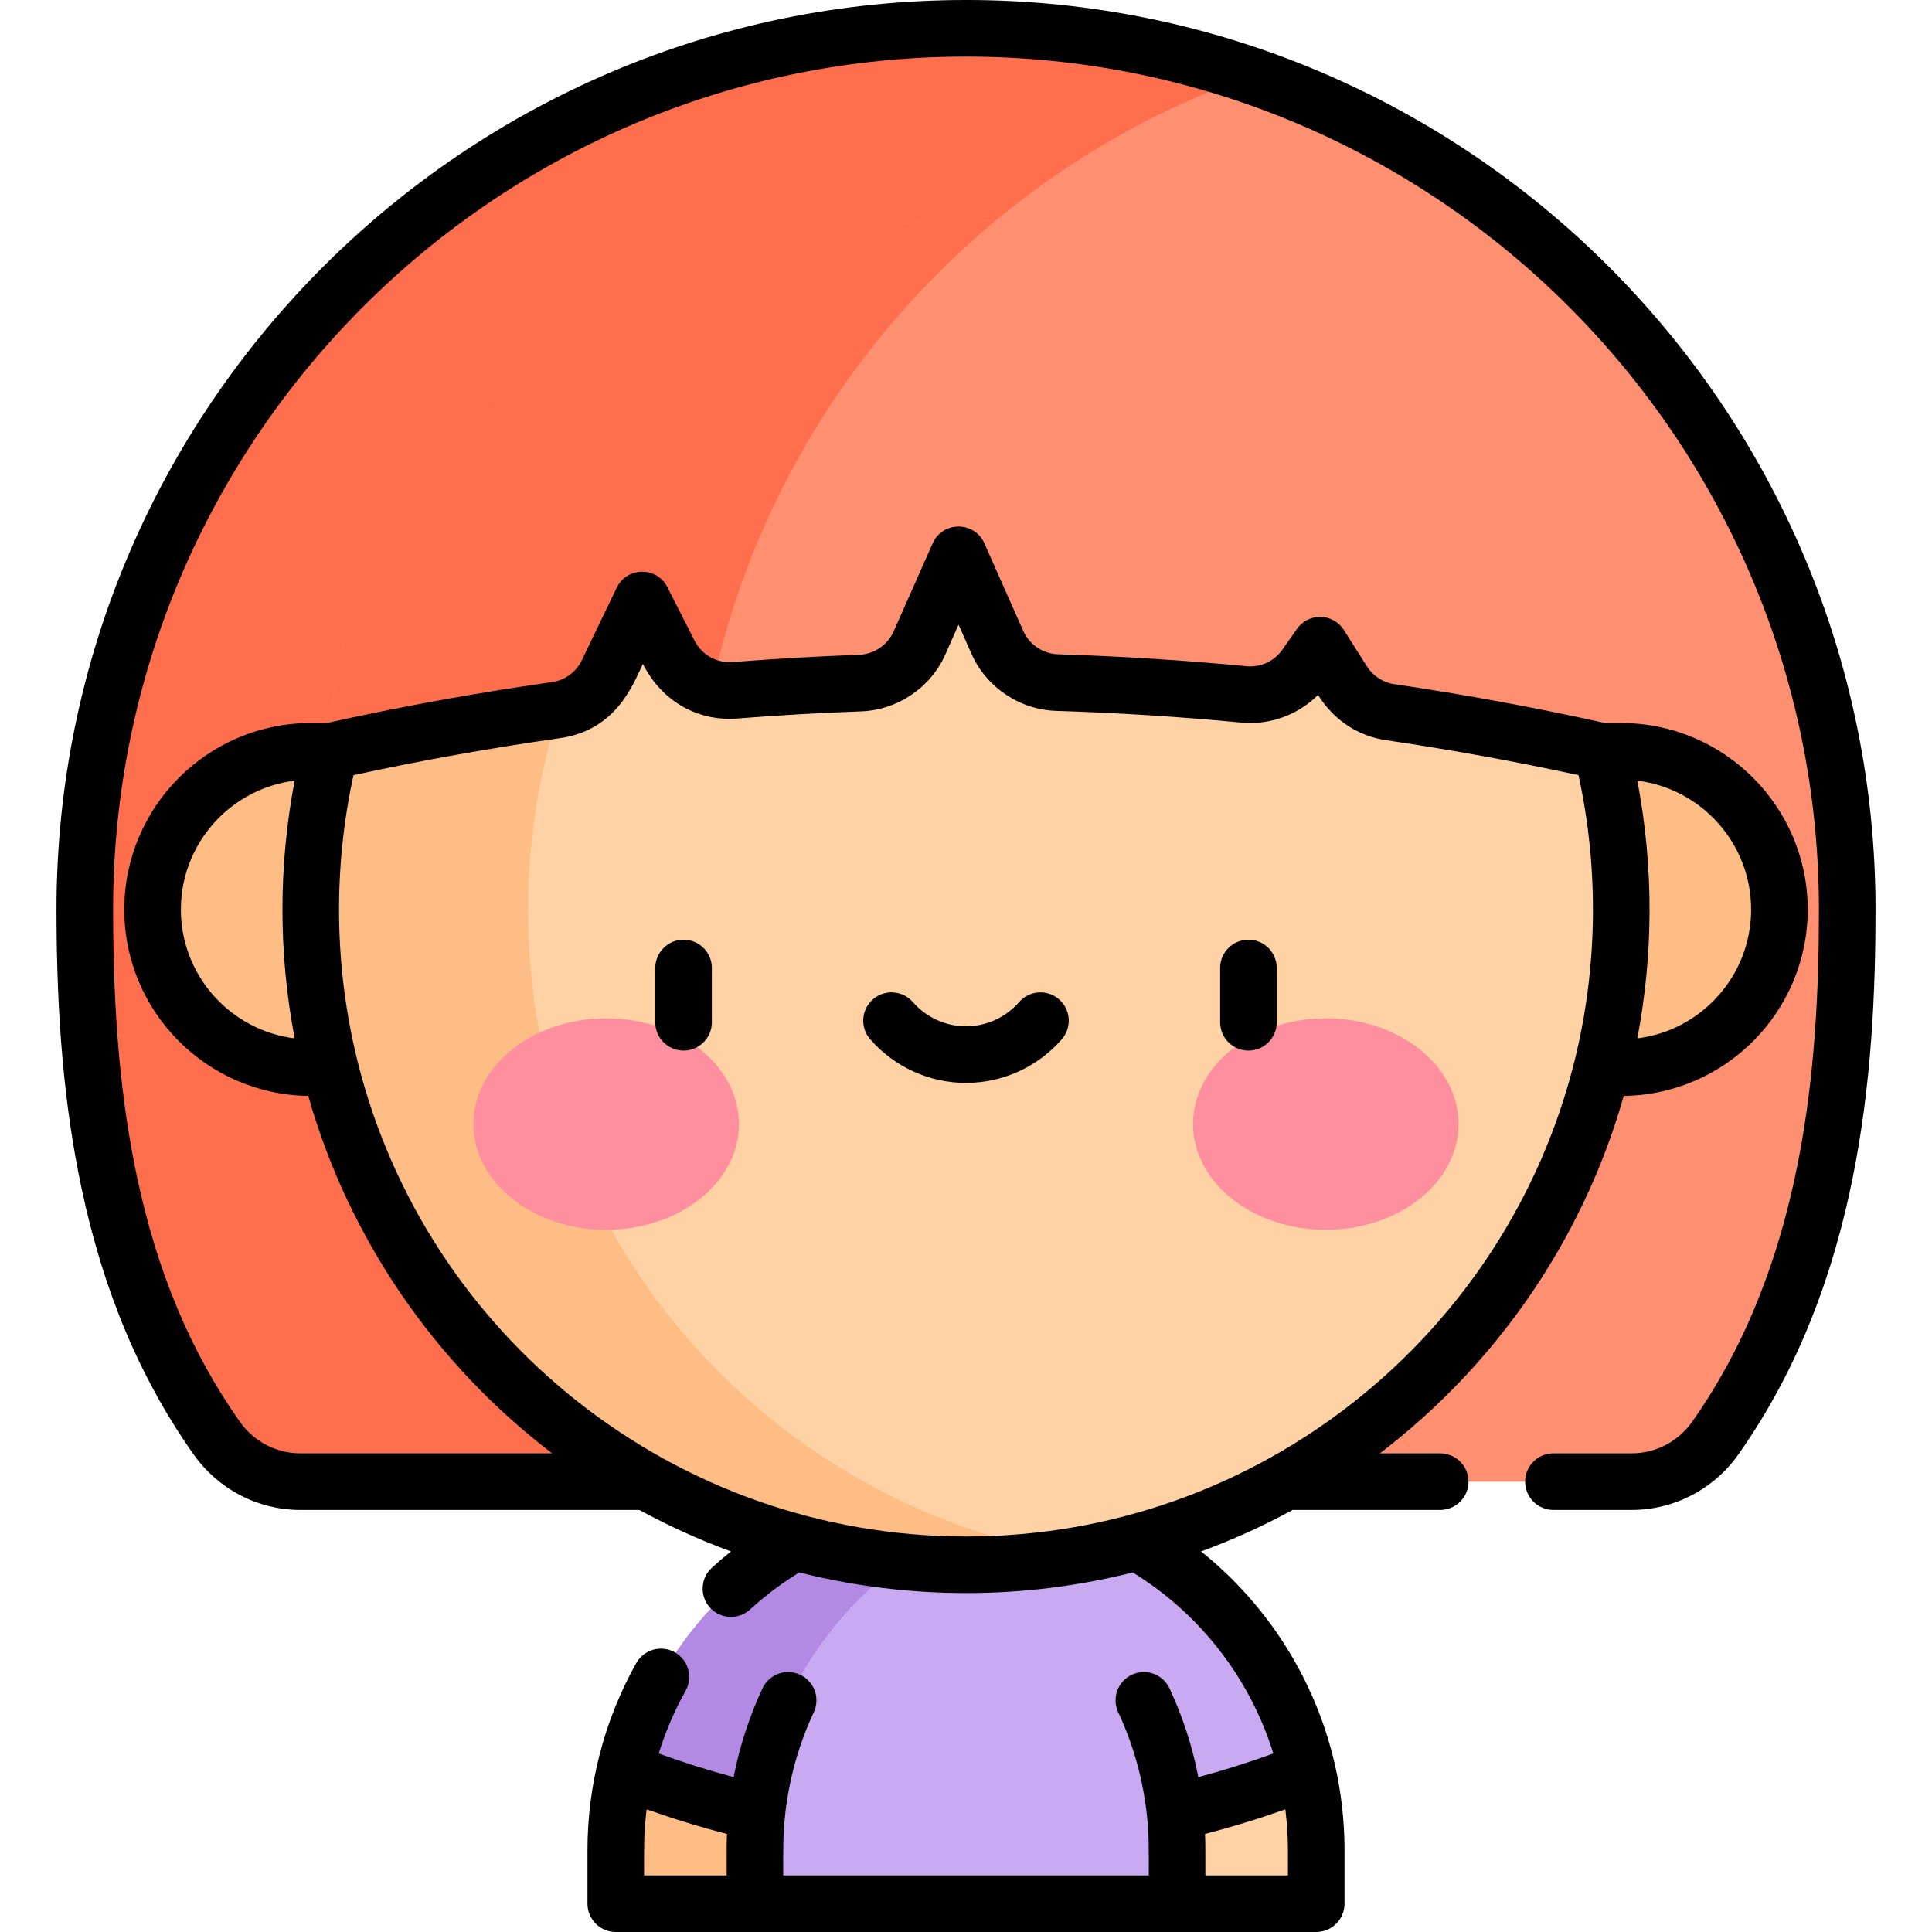 <svg id="Capa_1" enable-background="new 0 0 512 512" height="512" viewBox="0 0 512 512" width="512" xmlns="http://www.w3.org/2000/svg"><g><g><path d="m256 7.5c-129.065 0-233.53 104.773-233.53 233.53 0 50.637 6.546 99.842 34.991 140.113 5.077 7.188 13.294 11.509 22.094 11.509l352.891-.001c8.801 0 17.017-4.321 22.094-11.509 28.445-40.27 34.99-89.476 34.99-140.112 0-129.079-104.767-233.53-233.53-233.53z" fill="#ff8f71"/><path d="m183.672 229.054c0-96.553 61.77-178.665 147.942-209.014-23.726-8.124-49.162-12.54-75.614-12.54-129.065 0-233.53 104.773-233.53 233.53 0 50.637 6.546 99.843 34.991 140.113 5.077 7.188 13.294 11.509 22.094 11.509h176.273c-44.338-40.513-72.156-98.805-72.156-163.598z" fill="#ff6f4d"/></g><g><g><path d="m328.378 431.807c-13.352-16.767-32.298-28.817-53.954-33.236-5.957-1.215-12.118-1.853-18.425-1.853-29.236 0-55.353 13.711-72.378 35.089-12.777 16.044-20.435 36.404-20.435 58.538v14.155h92.814 92.813v-14.156c0-7.231-.817-14.272-2.363-21.036-3.187-13.94-9.469-26.699-18.072-37.501z" fill="#c9aaf2"/><path d="m274.424 398.57c-5.957-1.216-12.118-1.853-18.425-1.853-29.236 0-55.353 13.711-72.378 35.089-8.603 10.803-14.885 23.562-18.071 37.502-1.546 6.764-2.363 13.805-2.363 21.036v14.156h36.879v-14.156c0-45.191 32.006-83.12 74.358-91.774z" fill="#b28ae4"/></g><g><path d="m348.813 490.344v14.156h-36.879v-14.156c0-3.417-.183-6.791-.54-10.116 12.051-2.778 23.755-6.44 35.056-10.92 1.547 6.766 2.363 13.803 2.363 21.036z" fill="#fed2a4"/><path d="m163.187 490.344v14.156h36.879v-14.156c0-3.417.183-6.791.54-10.116-12.051-2.778-23.755-6.44-35.056-10.92-1.547 6.766-2.363 13.803-2.363 21.036z" fill="#ffbd86"/></g></g><g><path d="m429.651 199.114h-347.302c-23.149 0-41.916 18.766-41.916 41.916s18.766 41.916 41.916 41.916h347.301c23.149 0 41.916-18.766 41.916-41.916s-18.766-41.916-41.915-41.916z" fill="#ffbd86"/><path d="m284.919 69.79c-9.406-1.577-19.065-2.411-28.919-2.411s-19.512.834-28.918 2.411c-82.138 13.771-144.733 85.19-144.733 171.24s62.595 157.47 144.733 171.24c9.406 1.577 19.064 2.411 28.918 2.411s19.513-.834 28.919-2.411c82.138-13.771 144.732-85.19 144.732-171.24s-62.594-157.469-144.732-171.24z" fill="#fed2a4"/><path d="m139.952 241.272c0-86.203 62.707-157.75 144.967-171.481-9.406-1.577-19.065-2.411-28.919-2.411s-19.512.834-28.918 2.411c-82.138 13.77-144.733 85.189-144.733 171.239s62.595 157.47 144.733 171.24c9.406 1.577 19.064 2.411 28.918 2.411s19.513-.834 28.919-2.411c-82.259-13.731-144.967-84.798-144.967-170.998z" fill="#ffbd86"/></g><g><path d="m402.314 131.729c-34.073-45.627-88.035-73.331-146.314-73.331-59.056 0-112.728 28.348-146.32 73.34-14.515 19.44-22.238 43.116-22.238 67.377 19.846-4.438 39.834-8.07 59.897-10.918 5.92-.84 11.022-4.596 13.614-9.984l9.236-19.2 7.178 14.151c3.294 6.493 10.18 10.346 17.438 9.771 11.031-.874 22.076-1.509 33.128-1.909 6.86-.248 12.974-4.389 15.755-10.665l10.334-23.324 10.285 23.19c2.796 6.304 8.954 10.447 15.847 10.662 16.511.515 33.009 1.557 49.469 3.132 6.435.616 12.699-2.289 16.401-7.587l3.805-5.445 6.043 9.555c2.791 4.413 7.354 7.426 12.519 8.185 18.809 2.765 37.55 6.223 56.166 10.386 0-24.262-7.727-47.946-22.243-67.386z" fill="#ff8f71"/><path d="m263.721 58.58c-2.565-.108-5.137-.182-7.721-.182-59.056 0-112.728 28.348-146.32 73.339-14.515 19.44-22.238 43.116-22.238 67.377 19.846-4.438 39.834-8.071 59.897-10.918 5.92-.84 11.022-4.596 13.615-9.984l9.236-19.2 7.178 14.151c2.331 4.596 6.466 7.859 11.254 9.175 10.597-49.362 37.627-92.62 75.099-123.758z" fill="#ff6f4d"/></g><g fill="#ff8e9e"><ellipse cx="160.646" cy="297.886" rx="35.184" ry="28.019"/><ellipse cx="351.354" cy="297.886" rx="35.184" ry="28.019"/></g><g><path d="m181.151 278.414c4.142 0 7.5-3.358 7.5-7.5v-14.383c0-4.142-3.358-7.5-7.5-7.5s-7.5 3.358-7.5 7.5v14.383c0 4.142 3.358 7.5 7.5 7.5z"/><path d="m330.849 278.414c4.143 0 7.5-3.358 7.5-7.5v-14.383c0-4.142-3.357-7.5-7.5-7.5-4.142 0-7.5 3.358-7.5 7.5v14.383c0 4.142 3.358 7.5 7.5 7.5z"/><path d="m256 286.976c9.73 0 18.983-4.214 25.387-11.562 2.722-3.123 2.396-7.86-.726-10.582s-7.86-2.397-10.582.726c-3.555 4.079-8.687 6.417-14.08 6.417-5.394 0-10.525-2.339-14.079-6.417-2.722-3.122-7.459-3.447-10.582-.727-3.123 2.722-3.448 7.459-.727 10.582 6.405 7.349 15.659 11.563 25.389 11.563z"/><path d="m256 0c-132.904 0-241.03 108.125-241.03 241.03 0 28.982 2.102 52.419 6.616 73.756 5.805 27.441 15.536 50.562 29.749 70.684 6.494 9.193 17.043 14.682 28.22 14.682h89.885c7.813 4.258 15.927 7.938 24.267 10.993-1.732 1.387-3.425 2.825-5.063 4.324-3.056 2.796-3.266 7.54-.469 10.596 2.796 3.056 7.541 3.266 10.596.469 4.024-3.682 8.399-6.973 13.031-9.82 14.646 3.678 29.566 5.466 44.198 5.466 14.892 0 29.627-1.808 44.19-5.464 17.815 10.941 31.083 28.071 37.256 47.979-6.519 2.372-13.162 4.468-19.872 6.26-1.573-8.115-4.129-15.997-7.644-23.522-1.753-3.753-6.217-5.374-9.969-3.622-3.753 1.753-5.375 6.216-3.622 9.969 4.025 8.617 6.581 17.785 7.597 27.247.597 5.57.497 9.032.497 15.971h-96.868c0-6.905-.101-10.4.497-15.971 1.017-9.462 3.572-18.629 7.597-27.247 1.753-3.753.131-8.216-3.622-9.969-3.753-1.751-8.215-.13-9.969 3.622-3.514 7.525-6.071 15.407-7.644 23.522-6.703-1.791-13.339-3.884-19.851-6.253 1.784-5.767 4.159-11.348 7.118-16.627 2.025-3.613.738-8.184-2.875-10.209-3.612-2.023-8.184-.737-10.209 2.875-8.453 15.082-12.921 32.234-12.921 49.602v14.157c0 4.142 3.358 7.5 7.5 7.5h185.627c4.143 0 7.5-3.358 7.5-7.5v-14.156c0-7.659-.858-15.299-2.552-22.708-5.118-22.387-17.748-42.301-35.467-56.492 8.34-3.055 16.452-6.735 24.265-10.993h39.108c4.143 0 7.5-3.358 7.5-7.5s-3.357-7.5-7.5-7.5h-15.976c31.058-23.697 53.935-57.018 64.615-94.723 26.945-.355 48.758-22.372 48.758-49.399 0-27.248-22.168-49.416-49.416-49.416h-4.282c-18.362-4.084-37.158-7.553-55.886-10.306-2.979-.438-5.63-2.178-7.271-4.773l-6.043-9.555c-2.857-4.519-9.415-4.682-12.487-.287l-3.804 5.444c-2.154 3.083-5.801 4.773-9.54 4.418-16.513-1.58-33.318-2.644-49.95-3.163-3.987-.125-7.608-2.561-9.225-6.207l-10.285-23.19c-2.627-5.924-11.079-5.944-13.713.002l-10.333 23.324c-1.607 3.628-5.207 6.065-9.168 6.208-11.146.403-22.4 1.051-33.45 1.927-4.253.334-8.233-1.896-10.156-5.687l-7.178-14.15c-2.818-5.557-10.768-5.427-13.447.141l-9.236 19.2c-1.515 3.15-4.472 5.322-7.909 5.81-20.023 2.841-40.083 6.491-59.645 10.843h-4.29c-27.248 0-49.416 22.168-49.416 49.416 0 27.027 21.813 49.044 48.758 49.399 10.681 37.705 33.558 71.026 64.617 94.723h-66.754c-6.312 0-12.281-3.116-15.968-8.336-13.011-18.419-21.948-39.721-27.323-65.12-.001-.004-.001-.009-.002-.014-4.292-20.29-6.292-42.74-6.292-70.652 0-124.631 101.397-226.028 226.03-226.028 124.634 0 226.03 101.397 226.03 226.03 0 41.062-3.821 93.604-33.616 135.786-3.687 5.219-9.655 8.335-15.968 8.335h-20.777c-4.143 0-7.5 3.358-7.5 7.5s3.357 7.5 7.5 7.5h20.777c11.177 0 21.727-5.489 28.22-14.682 32.231-45.629 36.364-101.16 36.364-144.439 0-132.905-108.126-241.03-241.03-241.03zm-84.628 479.495c6.989 2.478 14.105 4.66 21.286 6.511-.116 2.733-.092 3.884-.092 10.993h-21.879c0-6.873-.137-10.991.685-17.504zm169.941 17.505h-21.879c0-7.108.024-8.261-.092-10.993 7.181-1.852 14.298-4.034 21.288-6.512.449 3.59.683 7.216.683 10.85zm122.753-255.97c0 17.532-13.182 32.035-30.154 34.142 4.15-21.745 4.479-44.817.001-68.285 16.971 2.108 30.153 16.611 30.153 34.143zm-416.132 0c0-17.533 13.182-32.035 30.153-34.143-4.312 22.593-4.319 45.651 0 68.285-16.972-2.107-30.153-16.609-30.153-34.142zm46.797 40.111c-6.132-24.73-6.492-50.792-1.049-75.721 17.987-3.902 36.37-7.195 54.712-9.797 15.031-2.134 19.457-14.445 21.975-19.68 5.301 10.451 15.149 15.253 25.03 14.468 10.836-.859 21.874-1.495 32.806-1.89 9.656-.349 18.425-6.285 22.34-15.122l3.48-7.854 3.425 7.723c3.938 8.881 12.758 14.815 22.469 15.118 16.311.509 32.793 1.552 48.988 3.102 7.606.732 15.068-2.025 20.38-7.322 4.399 6.966 10.893 10.938 18.013 11.984 17.088 2.512 34.226 5.626 51.018 9.272 5.436 24.899 5.09 50.953-1.049 75.72-17.946 72.391-83.477 126.04-161.27 126.04-77.248-.001-143.19-53.115-161.268-126.041z"/></g></g></svg>